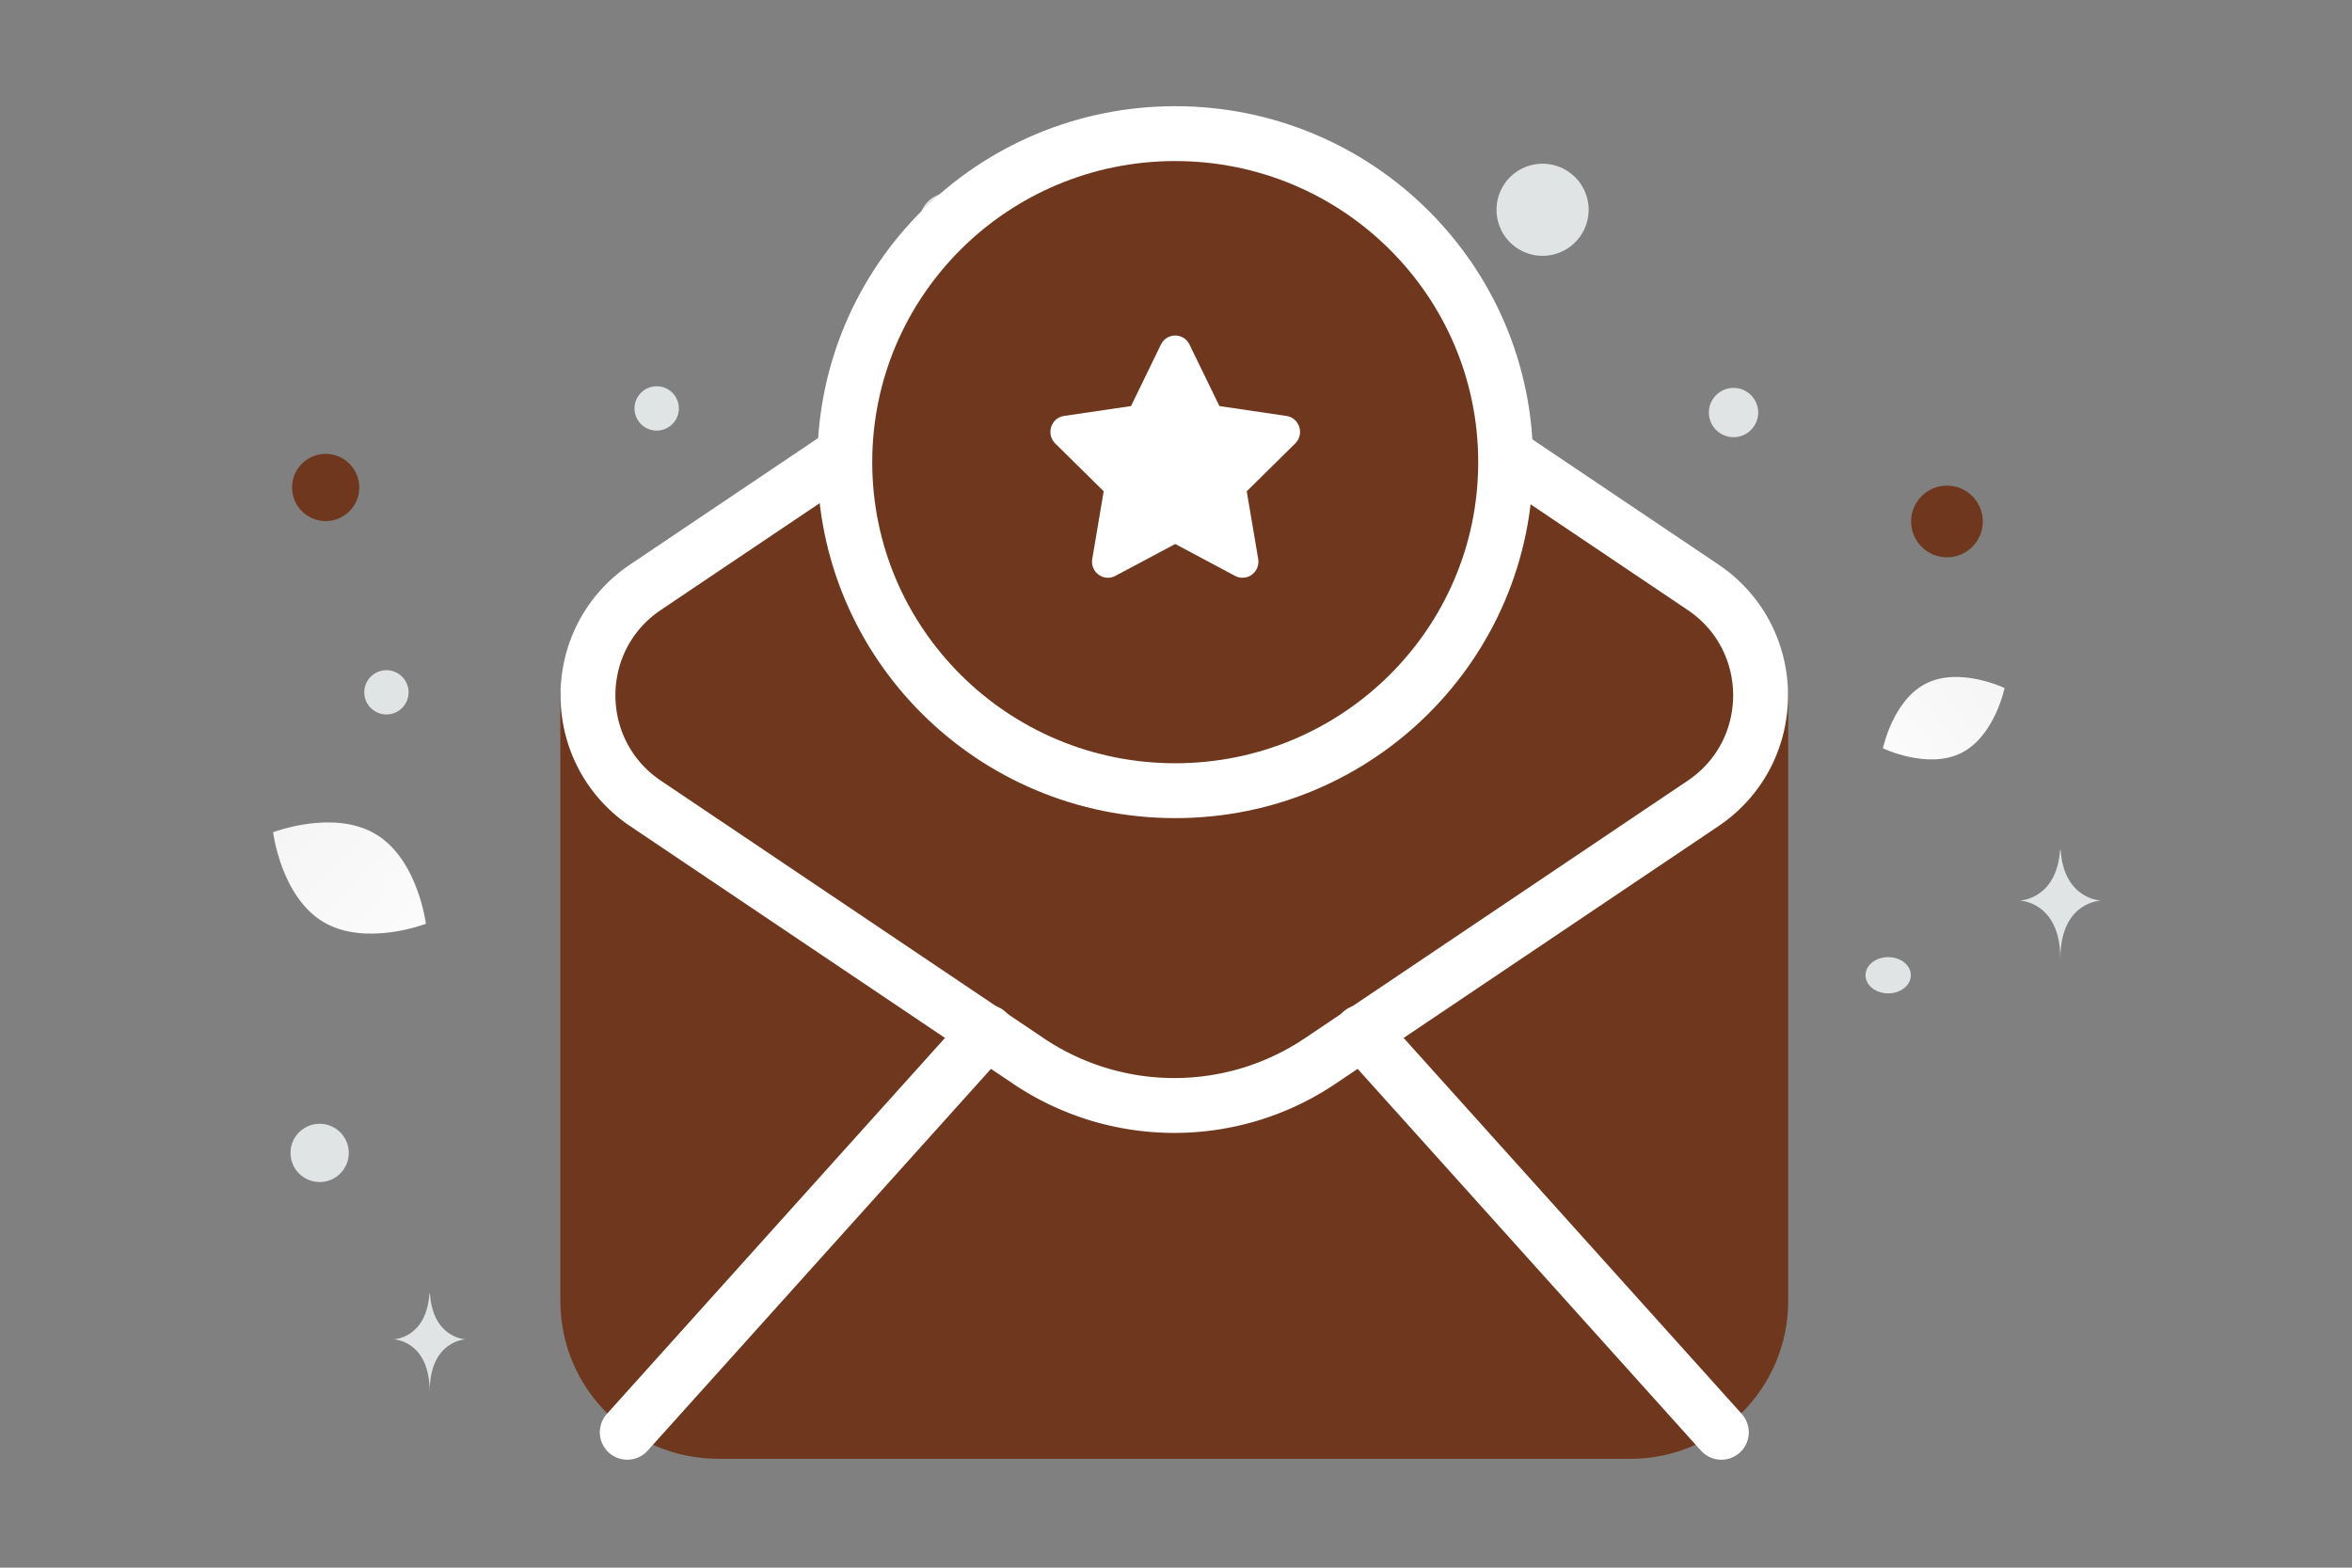 <svg width="900" height="600" viewBox="0 0 900 600" fill="none" xmlns="http://www.w3.org/2000/svg"><rect x="0" y="0" width="900" height="600" fill="#808080" stroke="none"/><path fill="transparent" d="M0 0h900v600H0z"/><path d="M750.415 288.225c-12.846 6.372-29.895-1.822-29.895-1.822s3.789-18.521 16.642-24.884c12.845-6.372 29.888 1.812 29.888 1.812s-3.789 18.521-16.635 24.894z" fill="url(#a)"/><path d="M123.67 352.828c16.142 9.675 39.301.731 39.301.731s-3.028-24.626-19.18-34.29c-16.143-9.674-39.292-.742-39.292-.742s3.028 24.626 19.171 34.301z" fill="url(#b)"/><circle cx="745.009" cy="199.582" r="13.725" transform="rotate(180 745.009 199.582)" fill="#6f381e"/><circle r="12.867" transform="matrix(-1 0 0 1 124.619 186.57)" fill="#6f381e"/><circle r="6.005" transform="matrix(-1 0 0 1 627.3 253.48)" fill="#6f381e"/><circle r="7.72" transform="matrix(-1 0 0 1 661.954 521.417)" fill="#E1E4E5"/><circle r="11.152" transform="matrix(-1 0 0 1 122.317 441.253)" fill="#E1E4E5"/><circle r="8.487" transform="matrix(-1 0 0 1 251.28 156.318)" fill="#E1E4E5"/><circle r="9.436" transform="matrix(-1 0 0 1 663.343 157.892)" fill="#E1E4E5"/><circle r="8.473" transform="scale(1 -1) rotate(-75 -98.726 -228.84)" fill="#E1E4E5"/><circle r="11.273" transform="matrix(-1 0 0 1 363.037 85.115)" fill="#E1E4E5"/><ellipse rx="8.671" ry="6.937" transform="matrix(-1 0 0 1 722.518 373.255)" fill="#E1E4E5"/><circle r="17.635" transform="scale(1 -1) rotate(-75 242.821 -424.771)" fill="#E1E4E5"/><path d="M788.276 325.346h.226C789.846 344.378 804 344.671 804 344.671s-15.608.305-15.608 22.296c0-21.991-15.608-22.296-15.608-22.296s14.148-.293 15.492-19.325zM164.313 495.112h.201c1.192 17.225 13.751 17.49 13.751 17.49s-13.849.276-13.849 20.18c0-19.904-13.849-20.18-13.849-20.18s12.554-.265 13.746-17.49z" fill="#E1E4E5"/><path fill-rule="evenodd" clip-rule="evenodd" d="M224.921 266.118v231.837c0 27.555 22.318 49.874 49.873 49.874h349.09c27.555 0 49.874-22.319 49.874-49.874V266.118" fill="#6f381e"/><path d="M224.921 266.118v231.837c0 27.555 22.318 49.874 49.873 49.874h349.09c27.555 0 49.874-22.319 49.874-49.874V266.118" stroke="#6f381e" stroke-width="21" stroke-linecap="round" stroke-linejoin="round"/><path fill-rule="evenodd" clip-rule="evenodd" d="m247.017 224.746 174.408-117.327a50.045 50.045 0 0 1 55.833 0l174.408 117.327c29.375 19.775 29.375 62.991 0 82.765l-146.479 98.551c-33.764 22.717-77.902 22.717-111.667 0l-146.478-98.551c-29.401-19.774-29.401-63.015-.025-82.765z" fill="#6f381e" stroke="#fff" stroke-width="21" stroke-linecap="round" stroke-linejoin="round"/><path d="M377.702 395.045 240.023 548.178m418.657 0L521.001 395.045" stroke="#fff" stroke-width="21" stroke-linecap="round" stroke-linejoin="round"/><ellipse cx="449.703" cy="176.881" rx="126.44" ry="125.738" fill="#6f381e" stroke="#fff" stroke-width="21" stroke-linecap="round" stroke-linejoin="round"/><path fill-rule="evenodd" clip-rule="evenodd" d="m449.691 208.198 22.932 12.216c4.458 2.376 9.682-1.461 8.825-6.502l-4.378-25.881 18.553-18.312c3.613-3.57 1.624-9.793-3.372-10.524l-25.63-3.778-11.465-23.562c-2.23-4.59-8.677-4.59-10.918 0l-11.454 23.562-25.629 3.778c-4.996.731-6.985 6.954-3.373 10.524l18.554 18.312-4.379 25.881c-.857 5.041 4.367 8.878 8.826 6.502l22.931-12.216h-.023z" fill="#fff"/><defs><linearGradient id="a" x1="701.086" y1="308.101" x2="807.038" y2="224.293" gradientUnits="userSpaceOnUse"><stop stop-color="#fff"/><stop offset="1" stop-color="#EEE"/></linearGradient><linearGradient id="b" x1="186.136" y1="383.971" x2="56.249" y2="263.288" gradientUnits="userSpaceOnUse"><stop stop-color="#fff"/><stop offset="1" stop-color="#EEE"/></linearGradient></defs></svg>